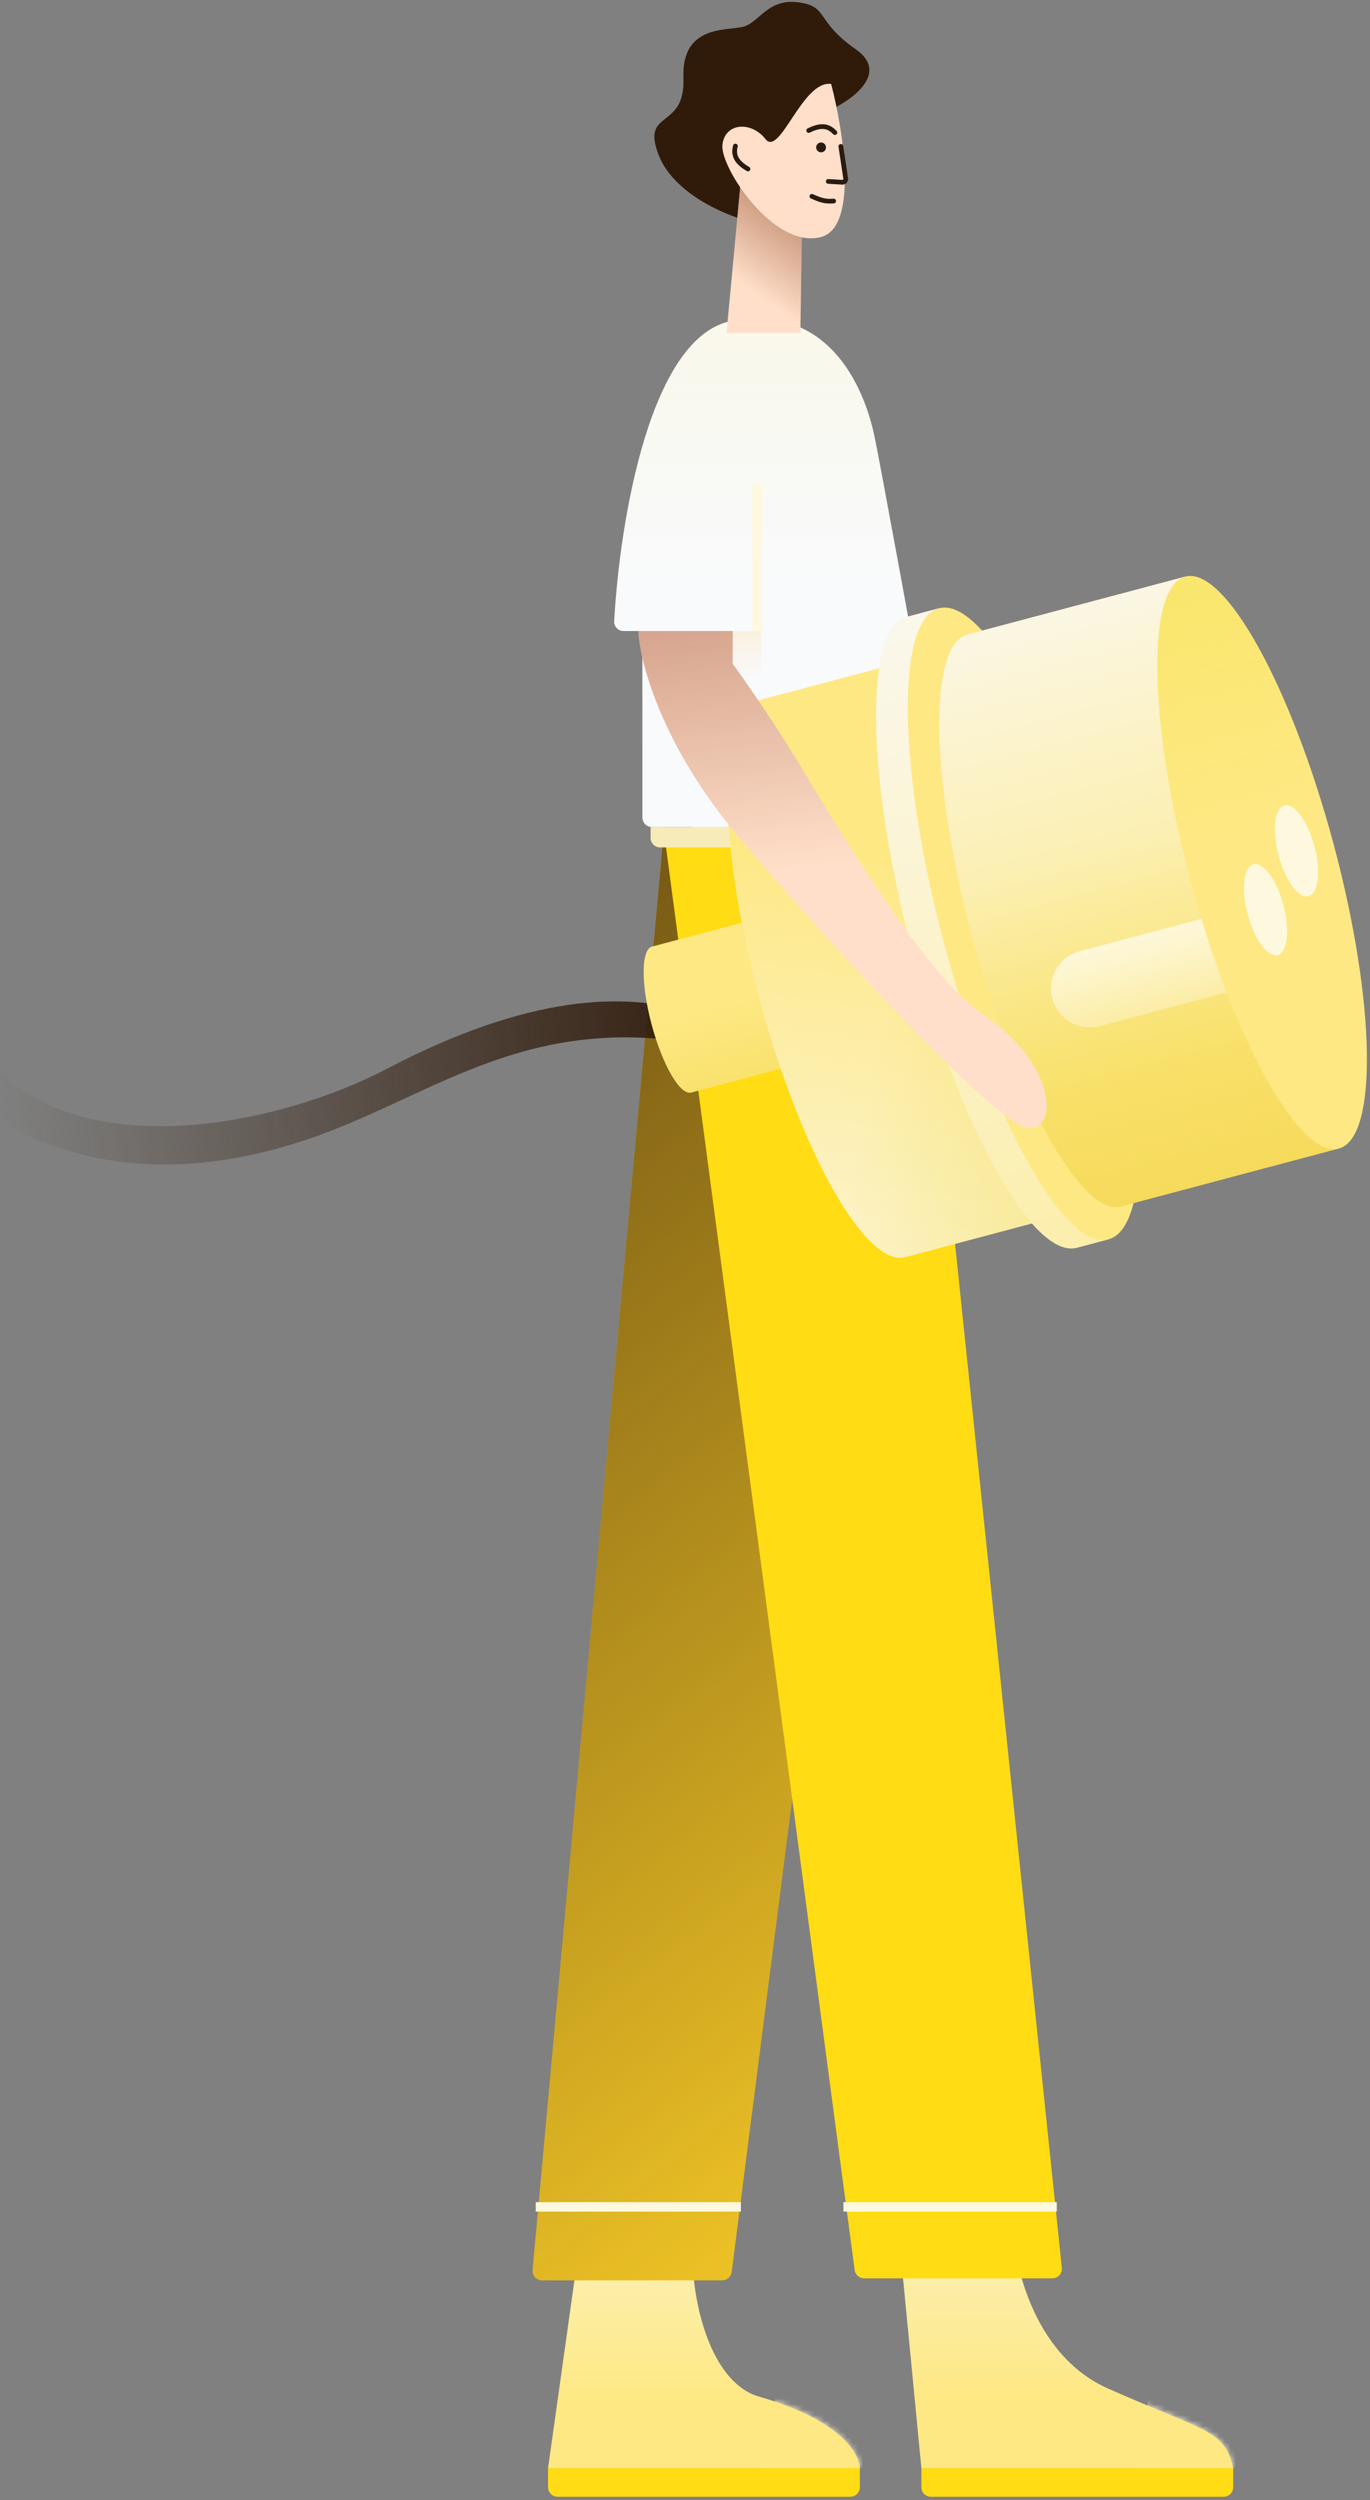<svg width="250" height="456" viewBox="0 0 250 456" fill="none" xmlns="http://www.w3.org/2000/svg">
<rect x="0" y="0" width="250" height="456" fill="#808080" stroke="none"/>
<path d="M100.009 450.193H156.907V453.683C156.907 454.635 156.132 455.405 155.175 455.405H101.741C100.784 455.405 100.009 454.635 100.009 453.683V450.193Z" fill="#FFDC13"/>
<mask id="mask0_1572_416" style="mask-type:alpha" maskUnits="userSpaceOnUse" x="100" y="404" width="57" height="47">
<path d="M100.008 450.193L105.248 412.961L126.959 404.397C124.839 414.078 128.083 434.183 138.564 437.162C152.682 441.174 156.782 447.091 156.906 450.193H100.008Z" fill="#D6E2FB"/>
<path d="M100.008 450.193L105.248 412.961L126.959 404.397C124.839 414.078 128.083 434.183 138.564 437.162C152.682 441.174 156.782 447.091 156.906 450.193H100.008Z" fill="url(#paint0_linear_1572_416)"/>
</mask>
<g mask="url(#mask0_1572_416)">
<path d="M141.934 435.3H157.656V450.193H138.939L141.934 435.3Z" fill="#FEF9DE"/>
</g>
<path fill-rule="evenodd" clip-rule="evenodd" d="M113.11 437.301C115.254 437.301 116.993 435.572 116.993 433.438C116.993 431.306 115.254 429.576 113.11 429.576C110.965 429.576 109.227 431.306 109.227 433.438C109.227 435.572 110.965 437.301 113.11 437.301ZM113.11 439.024C116.211 439.024 118.725 436.523 118.725 433.438C118.725 430.354 116.211 427.854 113.11 427.854C110.009 427.854 107.495 430.354 107.495 433.438C107.495 436.523 110.009 439.024 113.11 439.024Z" fill="#FEF9DE"/>
<path d="M168.138 450.193H225.036V453.683C225.036 454.635 224.261 455.405 223.304 455.405H169.87C168.913 455.405 168.138 454.635 168.138 453.683V450.193Z" fill="#FFDC13"/>
<mask id="mask1_1572_416" style="mask-type:alpha" maskUnits="userSpaceOnUse" x="163" y="403" width="63" height="48">
<path d="M163.645 403.652L168.137 450.193H225.036C223.538 443.119 219.795 443.491 202.201 435.672C188.126 429.417 184.607 411.719 184.607 403.652H163.645Z" fill="#D6E2FB"/>
<path d="M163.645 403.652L168.137 450.193H225.036C223.538 443.119 219.795 443.491 202.201 435.672C188.126 429.417 184.607 411.719 184.607 403.652H163.645Z" fill="url(#paint1_linear_1572_416)"/>
</mask>
<g mask="url(#mask1_1572_416)">
<path d="M210.062 435.3H225.784V450.193H207.067L210.062 435.3Z" fill="#FEF9DE"/>
</g>
<path fill-rule="evenodd" clip-rule="evenodd" d="M178.245 437.301C180.389 437.301 182.127 435.572 182.127 433.438C182.127 431.306 180.389 429.576 178.245 429.576C176.1 429.576 174.361 431.306 174.361 433.438C174.361 435.572 176.1 437.301 178.245 437.301ZM178.245 439.024C181.345 439.024 183.859 436.523 183.859 433.438C183.859 430.354 181.345 427.854 178.245 427.854C175.143 427.854 172.629 430.354 172.629 433.438C172.629 436.523 175.143 439.024 178.245 439.024Z" fill="#FEF9DE"/>
<path d="M100.009 450.193L105.249 412.96L126.96 404.396C124.84 414.077 128.084 434.183 138.565 437.161C152.683 441.173 156.783 447.09 156.907 450.193H100.009Z" fill="#FEE883"/>
<path d="M100.009 450.193L105.249 412.96L126.96 404.396C124.84 414.077 128.084 434.183 138.565 437.161C152.683 441.173 156.783 447.09 156.907 450.193H100.009Z" fill="url(#paint2_linear_1572_416)"/>
<path d="M163.645 403.652L168.137 450.193H225.036C223.538 443.119 219.795 443.491 202.201 435.672C188.126 429.417 184.607 411.719 184.607 403.652H163.645Z" fill="#FEE883"/>
<path d="M163.645 403.652L168.137 450.193H225.036C223.538 443.119 219.795 443.491 202.201 435.672C188.126 429.417 184.607 411.719 184.607 403.652H163.645Z" fill="url(#paint3_linear_1572_416)"/>
<path d="M97.185 414.06L121.345 149.354L128.083 146.375L153.538 258.073L133.516 414.434C133.406 415.294 132.67 415.939 131.798 415.939H98.91C97.891 415.939 97.093 415.069 97.185 414.06Z" fill="#EBC025"/>
<path d="M97.185 414.06L121.345 149.354L128.083 146.375L153.538 258.073L133.516 414.434C133.406 415.294 132.67 415.939 131.798 415.939H98.91C97.891 415.939 97.093 415.069 97.185 414.06Z" fill="url(#paint4_linear_1572_416)"/>
<path fill-rule="evenodd" clip-rule="evenodd" d="M135.197 403.397H97.763V401.674H135.197V403.397Z" fill="#FEF9DE"/>
<path d="M155.959 414.069L121.345 153.077L156.157 137.812L169.259 178.767L193.767 413.666C193.873 414.682 193.072 415.567 192.044 415.567H157.676C156.807 415.567 156.072 414.926 155.959 414.069Z" fill="#FFDC13"/>
<path fill-rule="evenodd" clip-rule="evenodd" d="M192.843 403.397H153.912V401.674H192.843V403.397Z" fill="#FEF9DE"/>
<path d="M117.228 118.824H125.463L133.698 124.78V150.843H118.959C118.003 150.843 117.228 150.073 117.228 149.121V118.824Z" fill="url(#paint5_linear_1572_416)"/>
<path d="M118.725 150.843H134.447V154.567H120.456C119.5 154.567 118.725 153.795 118.725 152.844V150.843Z" fill="#F7ECB9"/>
<path d="M113.793 115.1H117.227V118.079V149.121C117.227 150.072 118.002 150.843 118.959 150.843H135.57L170.008 135.951C166.889 118.824 160.425 83.527 159.527 79.357C158.404 74.145 153.163 55.156 133.698 58.507C118.634 61.1 113.098 95.03 112.075 113.308C112.02 114.286 112.808 115.1 113.793 115.1Z" fill="#F9FAFB"/>
<path d="M113.793 115.1H117.227V118.079V149.121C117.227 150.072 118.002 150.843 118.959 150.843H135.57L170.008 135.951C166.889 118.824 160.425 83.527 159.527 79.357C158.404 74.145 153.163 55.156 133.698 58.507C118.634 61.1 113.098 95.03 112.075 113.308C112.02 114.286 112.808 115.1 113.793 115.1Z" fill="url(#paint6_linear_1572_416)"/>
<path d="M138.939 115.1H133.698L130.703 122.547L138.939 129.993V115.1Z" fill="url(#paint7_linear_1572_416)"/>
<path d="M70.5 195C100 179.5 116.5 182.333 124 184C133.5 186.834 143.3 191.5 120.5 189.5C92 187 76 201.673 54 208.5C25 217.5 7.167 208.834 -2 203.5V193.5C15 213 51.596 204.932 70.5 195Z" fill="url(#paint8_linear_1572_416)"/>
<path fill-rule="evenodd" clip-rule="evenodd" d="M139.056 88.293V115.1H137.324V88.293H139.056Z" fill="#FEF9DE"/>
<path d="M126.117 199.281C124.12 199.812 120.9 194.284 118.925 186.933C116.95 179.583 116.969 173.194 118.966 172.663L138.133 167.569L145.285 194.186L126.117 199.281Z" fill="#FEE883"/>
<path d="M126.117 199.281C124.12 199.812 120.9 194.284 118.925 186.933C116.95 179.583 116.969 173.194 118.966 172.663L138.133 167.569L145.285 194.186L126.117 199.281Z" fill="url(#paint9_linear_1572_416)"/>
<path d="M165.181 229.303C157.991 231.214 146.061 210.056 138.536 182.045C131.01 154.034 130.739 129.777 137.929 127.866L165.414 120.561L192.666 221.998L165.181 229.303Z" fill="#FEE883"/>
<path d="M165.181 229.303C157.991 231.214 146.061 210.056 138.536 182.045C131.01 154.034 130.739 129.777 137.929 127.866L165.414 120.561L192.666 221.998L165.181 229.303Z" fill="url(#paint10_linear_1572_416)"/>
<path d="M165.181 229.303C157.991 231.214 146.061 210.056 138.536 182.045C131.01 154.034 130.739 129.777 137.929 127.866L165.414 120.561L192.666 221.998L165.181 229.303Z" fill="url(#paint11_linear_1572_416)"/>
<path d="M196.493 227.594C188.504 229.717 175.105 205.671 166.565 173.886C158.026 142.1 157.58 114.612 165.569 112.488L171.356 110.951L202.279 226.056L196.493 227.594Z" fill="#FEE883"/>
<path d="M196.493 227.594C188.504 229.717 175.105 205.671 166.565 173.886C158.026 142.1 157.58 114.612 165.569 112.488L171.356 110.951L202.279 226.056L196.493 227.594Z" fill="url(#paint12_linear_1572_416)"/>
<path d="M172.352 172.348C180.892 204.133 194.291 228.179 202.28 226.055C210.269 223.932 209.823 196.444 201.284 164.658C192.744 132.873 179.346 108.826 171.356 110.95C163.367 113.073 163.813 140.562 172.352 172.348Z" fill="#FEE883"/>
<path d="M204.543 220.058C197.353 221.969 185.25 200.167 177.512 171.362C169.773 142.556 169.328 117.655 176.518 115.744L216.299 105.171L244.324 209.485L204.543 220.058Z" fill="#FEE883"/>
<path d="M204.543 220.058C197.353 221.969 185.25 200.167 177.512 171.362C169.773 142.556 169.328 117.655 176.518 115.744L216.299 105.171L244.324 209.485L204.543 220.058Z" fill="url(#paint13_linear_1572_416)"/>
<path d="M204.543 220.058C197.353 221.969 185.25 200.167 177.512 171.362C169.773 142.556 169.328 117.655 176.518 115.744L216.299 105.171L244.324 209.485L204.543 220.058Z" fill="url(#paint14_linear_1572_416)"/>
<path d="M220.575 167.238L197.068 173.486C193.273 174.495 191.019 178.372 192.033 182.147C193.047 185.922 196.945 188.164 200.74 187.155L224.247 180.907L220.575 167.238Z" fill="url(#paint15_linear_1572_416)"/>
<path d="M217.292 160.789C225.031 189.594 237.133 211.397 244.323 209.486C251.514 207.575 251.069 182.674 243.33 153.868C235.591 125.063 223.489 103.26 216.299 105.171C209.108 107.083 209.553 131.984 217.292 160.789Z" fill="#FEE883"/>
<path d="M217.292 160.789C225.031 189.594 237.133 211.397 244.323 209.486C251.514 207.575 251.069 182.674 243.33 153.868C235.591 125.063 223.489 103.26 216.299 105.171C209.108 107.083 209.553 131.984 217.292 160.789Z" fill="url(#paint16_linear_1572_416)"/>
<path d="M234.194 165.07C235.417 169.641 234.951 173.731 233.152 174.208C231.355 174.684 228.906 171.364 227.683 166.793C226.46 162.223 226.926 158.132 228.725 157.657C230.522 157.181 232.971 160.5 234.194 165.07Z" fill="#FEF9DE"/>
<path d="M239.841 154.329C241.064 158.899 240.597 162.99 238.799 163.466C237.001 163.942 234.552 160.623 233.329 156.053C232.106 151.482 232.573 147.391 234.371 146.915C236.169 146.439 238.618 149.758 239.841 154.329Z" fill="#FEF9DE"/>
<path d="M156.158 8.987C162.148 13.157 155.909 17.923 152.041 19.785L136.319 40.262C132.076 39.145 122.918 35.199 120.222 28.348C116.854 19.785 125.089 23.88 124.715 14.2C124.34 4.519 132.576 5.636 135.57 4.892C138.565 4.147 140.062 -0.321 145.678 0.424C151.292 1.168 148.672 3.775 156.158 8.987Z" fill="#301B0B"/>
<path d="M132.574 60.741L135.195 32.816L146.425 36.54L146.051 60.741H132.574Z" fill="#FFDFC9"/>
<path d="M132.574 60.741L135.195 32.816L146.425 36.54L146.051 60.741H132.574Z" fill="url(#paint17_linear_1572_416)"/>
<path d="M149.794 43.242C156.682 41.454 153.912 23.881 151.667 15.317C146.426 14.572 142.307 28.721 139.687 25.37C137.067 22.019 132.201 22.391 131.827 26.487C131.452 30.582 141.185 45.475 149.794 43.242Z" fill="#FFDFC9"/>
<path d="M148.944 26.738C148.862 27.226 149.192 27.688 149.682 27.771C150.173 27.853 150.637 27.524 150.72 27.037C150.803 26.549 150.473 26.087 149.982 26.004C149.492 25.922 149.027 26.25 148.944 26.738Z" fill="#281B11"/>
<path fill-rule="evenodd" clip-rule="evenodd" d="M150.522 23.561C151.148 23.675 151.613 24.024 152.032 24.476C152.194 24.651 152.468 24.663 152.643 24.501C152.819 24.34 152.83 24.068 152.668 23.893C152.185 23.37 151.562 22.874 150.677 22.714C149.796 22.555 148.729 22.741 147.379 23.423C147.166 23.53 147.081 23.79 147.19 24.002C147.298 24.214 147.559 24.298 147.772 24.191C149.021 23.559 149.89 23.447 150.522 23.561Z" fill="#281B11"/>
<path fill-rule="evenodd" clip-rule="evenodd" d="M153.377 26.274C153.141 26.31 152.978 26.529 153.013 26.764L153.894 32.624C153.911 32.728 153.825 32.821 153.719 32.814L151.172 32.661C150.933 32.647 150.728 32.828 150.714 33.065C150.699 33.303 150.881 33.507 151.12 33.521L153.667 33.674C154.323 33.714 154.849 33.142 154.751 32.496L153.869 26.637C153.835 26.401 153.614 26.239 153.377 26.274Z" fill="#281B11"/>
<path fill-rule="evenodd" clip-rule="evenodd" d="M150.266 36.137C149.73 36.011 149.175 35.784 148.332 35.417C148.113 35.321 147.857 35.42 147.761 35.638C147.665 35.856 147.765 36.11 147.984 36.206C148.82 36.57 149.443 36.828 150.066 36.975C150.701 37.125 151.319 37.157 152.152 37.1C152.391 37.084 152.571 36.879 152.555 36.641C152.539 36.404 152.332 36.225 152.094 36.241C151.316 36.294 150.791 36.261 150.266 36.137Z" fill="#281B11"/>
<path fill-rule="evenodd" clip-rule="evenodd" d="M134.67 28.503C134.423 27.919 134.463 27.341 134.614 26.745C134.673 26.514 134.533 26.28 134.301 26.222C134.068 26.163 133.834 26.303 133.775 26.534C133.6 27.222 133.523 28.012 133.873 28.837C134.221 29.658 134.961 30.444 136.273 31.194C136.481 31.313 136.745 31.242 136.865 31.036C136.984 30.829 136.912 30.566 136.705 30.448C135.49 29.753 134.92 29.09 134.67 28.503Z" fill="#281B11"/>
<path d="M116.479 115.1H133.699V121.058C135.944 124.16 141.56 132.227 146.051 139.674C151.666 148.982 168.511 177.651 178.993 184.725C193.966 194.831 192.843 207.437 186.854 205.575C180.864 203.714 152.415 173.556 134.821 152.705C120.747 136.024 116.729 120.685 116.479 115.1Z" fill="#FFDFC9"/>
<path d="M116.479 115.1H133.699V121.058C135.944 124.16 141.56 132.227 146.051 139.674C151.666 148.982 168.511 177.651 178.993 184.725C193.966 194.831 192.843 207.437 186.854 205.575C180.864 203.714 152.415 173.556 134.821 152.705C120.747 136.024 116.729 120.685 116.479 115.1Z" fill="url(#paint18_linear_1572_416)"/>
<defs>
<linearGradient id="paint0_linear_1572_416" x1="141.618" y1="396.578" x2="141.618" y2="438.651" gradientUnits="userSpaceOnUse">
<stop stop-color="#C8D8FA"/>
<stop offset="1" stop-color="#C8D8FA" stop-opacity="0"/>
</linearGradient>
<linearGradient id="paint1_linear_1572_416" x1="208.54" y1="395.706" x2="208.54" y2="438.463" gradientUnits="userSpaceOnUse">
<stop stop-color="#C8D8FA"/>
<stop offset="1" stop-color="#C8D8FA" stop-opacity="0"/>
</linearGradient>
<linearGradient id="paint2_linear_1572_416" x1="141.619" y1="396.578" x2="141.619" y2="438.65" gradientUnits="userSpaceOnUse">
<stop stop-color="#FAEFC8"/>
<stop offset="1" stop-color="#FAF8C8" stop-opacity="0"/>
</linearGradient>
<linearGradient id="paint3_linear_1572_416" x1="208.54" y1="395.706" x2="208.54" y2="438.463" gradientUnits="userSpaceOnUse">
<stop stop-color="#FAF1C8"/>
<stop offset="1" stop-color="#FAF3C8" stop-opacity="0"/>
</linearGradient>
<linearGradient id="paint4_linear_1572_416" x1="-19.721" y1="102.248" x2="186.68" y2="368.303" gradientUnits="userSpaceOnUse">
<stop stop-color="#301B0B"/>
<stop offset="1" stop-color="#301B0B" stop-opacity="0"/>
</linearGradient>
<linearGradient id="paint5_linear_1572_416" x1="129.273" y1="102.013" x2="129.273" y2="138.036" gradientUnits="userSpaceOnUse">
<stop stop-color="#FAF0C8"/>
<stop offset="1" stop-color="#FAEEC8" stop-opacity="0"/>
</linearGradient>
<linearGradient id="paint6_linear_1572_416" x1="154.418" y1="-38.67" x2="154.418" y2="104.675" gradientUnits="userSpaceOnUse">
<stop stop-color="#FAF8C8"/>
<stop offset="1" stop-color="#FAF3C8" stop-opacity="0"/>
</linearGradient>
<linearGradient id="paint7_linear_1572_416" x1="136.726" y1="107.281" x2="136.726" y2="124.036" gradientUnits="userSpaceOnUse">
<stop stop-color="#FAEEC8"/>
<stop offset="1" stop-color="#FAE4C8" stop-opacity="0"/>
</linearGradient>
<linearGradient id="paint8_linear_1572_416" x1="135" y1="188.5" x2="-1.64287e-05" y2="200.5" gradientUnits="userSpaceOnUse">
<stop stop-color="#301B0B"/>
<stop offset="1" stop-color="#301B0B" stop-opacity="0"/>
</linearGradient>
<linearGradient id="paint9_linear_1572_416" x1="164.098" y1="235.371" x2="149.077" y2="178.857" gradientUnits="userSpaceOnUse">
<stop stop-color="#EBC725"/>
<stop offset="1" stop-color="#EBCD25" stop-opacity="0"/>
</linearGradient>
<linearGradient id="paint10_linear_1572_416" x1="98.529" y1="268.214" x2="116.196" y2="148.595" gradientUnits="userSpaceOnUse">
<stop stop-color="#FBFBF9"/>
<stop offset="1" stop-color="#FBFAF9" stop-opacity="0"/>
</linearGradient>
<linearGradient id="paint11_linear_1572_416" x1="298.633" y1="250.1" x2="153.569" y2="220.151" gradientUnits="userSpaceOnUse">
<stop stop-color="#EBD125"/>
<stop offset="1" stop-color="#EBD125" stop-opacity="0"/>
</linearGradient>
<linearGradient id="paint12_linear_1572_416" x1="153.483" y1="84.808" x2="211.652" y2="303.664" gradientUnits="userSpaceOnUse">
<stop stop-color="#F9FAFB"/>
<stop offset="1" stop-color="#F9FAFB" stop-opacity="0"/>
</linearGradient>
<linearGradient id="paint13_linear_1572_416" x1="184.375" y1="91.627" x2="212.024" y2="195.656" gradientUnits="userSpaceOnUse">
<stop stop-color="#F9FAFB"/>
<stop offset="1" stop-color="#F9FAFB" stop-opacity="0"/>
</linearGradient>
<linearGradient id="paint14_linear_1572_416" x1="236.035" y1="298.339" x2="198.245" y2="156.154" gradientUnits="userSpaceOnUse">
<stop stop-color="#EBBD25"/>
<stop offset="1" stop-color="#EBD125" stop-opacity="0"/>
</linearGradient>
<linearGradient id="paint15_linear_1572_416" x1="201.505" y1="156.829" x2="212.603" y2="198.585" gradientUnits="userSpaceOnUse">
<stop stop-color="white"/>
<stop offset="1" stop-color="white" stop-opacity="0"/>
</linearGradient>
<linearGradient id="paint16_linear_1572_416" x1="178.497" y1="-35.53" x2="227.96" y2="150.57" gradientUnits="userSpaceOnUse">
<stop stop-color="#EBC725"/>
<stop offset="1" stop-color="#EBE825" stop-opacity="0"/>
</linearGradient>
<linearGradient id="paint17_linear_1572_416" x1="160.65" y1="25.742" x2="139.722" y2="54.886" gradientUnits="userSpaceOnUse">
<stop stop-color="#7F4D0F"/>
<stop offset="1" stop-color="#7F270F" stop-opacity="0"/>
</linearGradient>
<linearGradient id="paint18_linear_1572_416" x1="154.01" y1="12.711" x2="170.581" y2="155.332" gradientUnits="userSpaceOnUse">
<stop stop-color="#7F270F"/>
<stop offset="1" stop-color="#7F270F" stop-opacity="0"/>
</linearGradient>
</defs>
</svg>
